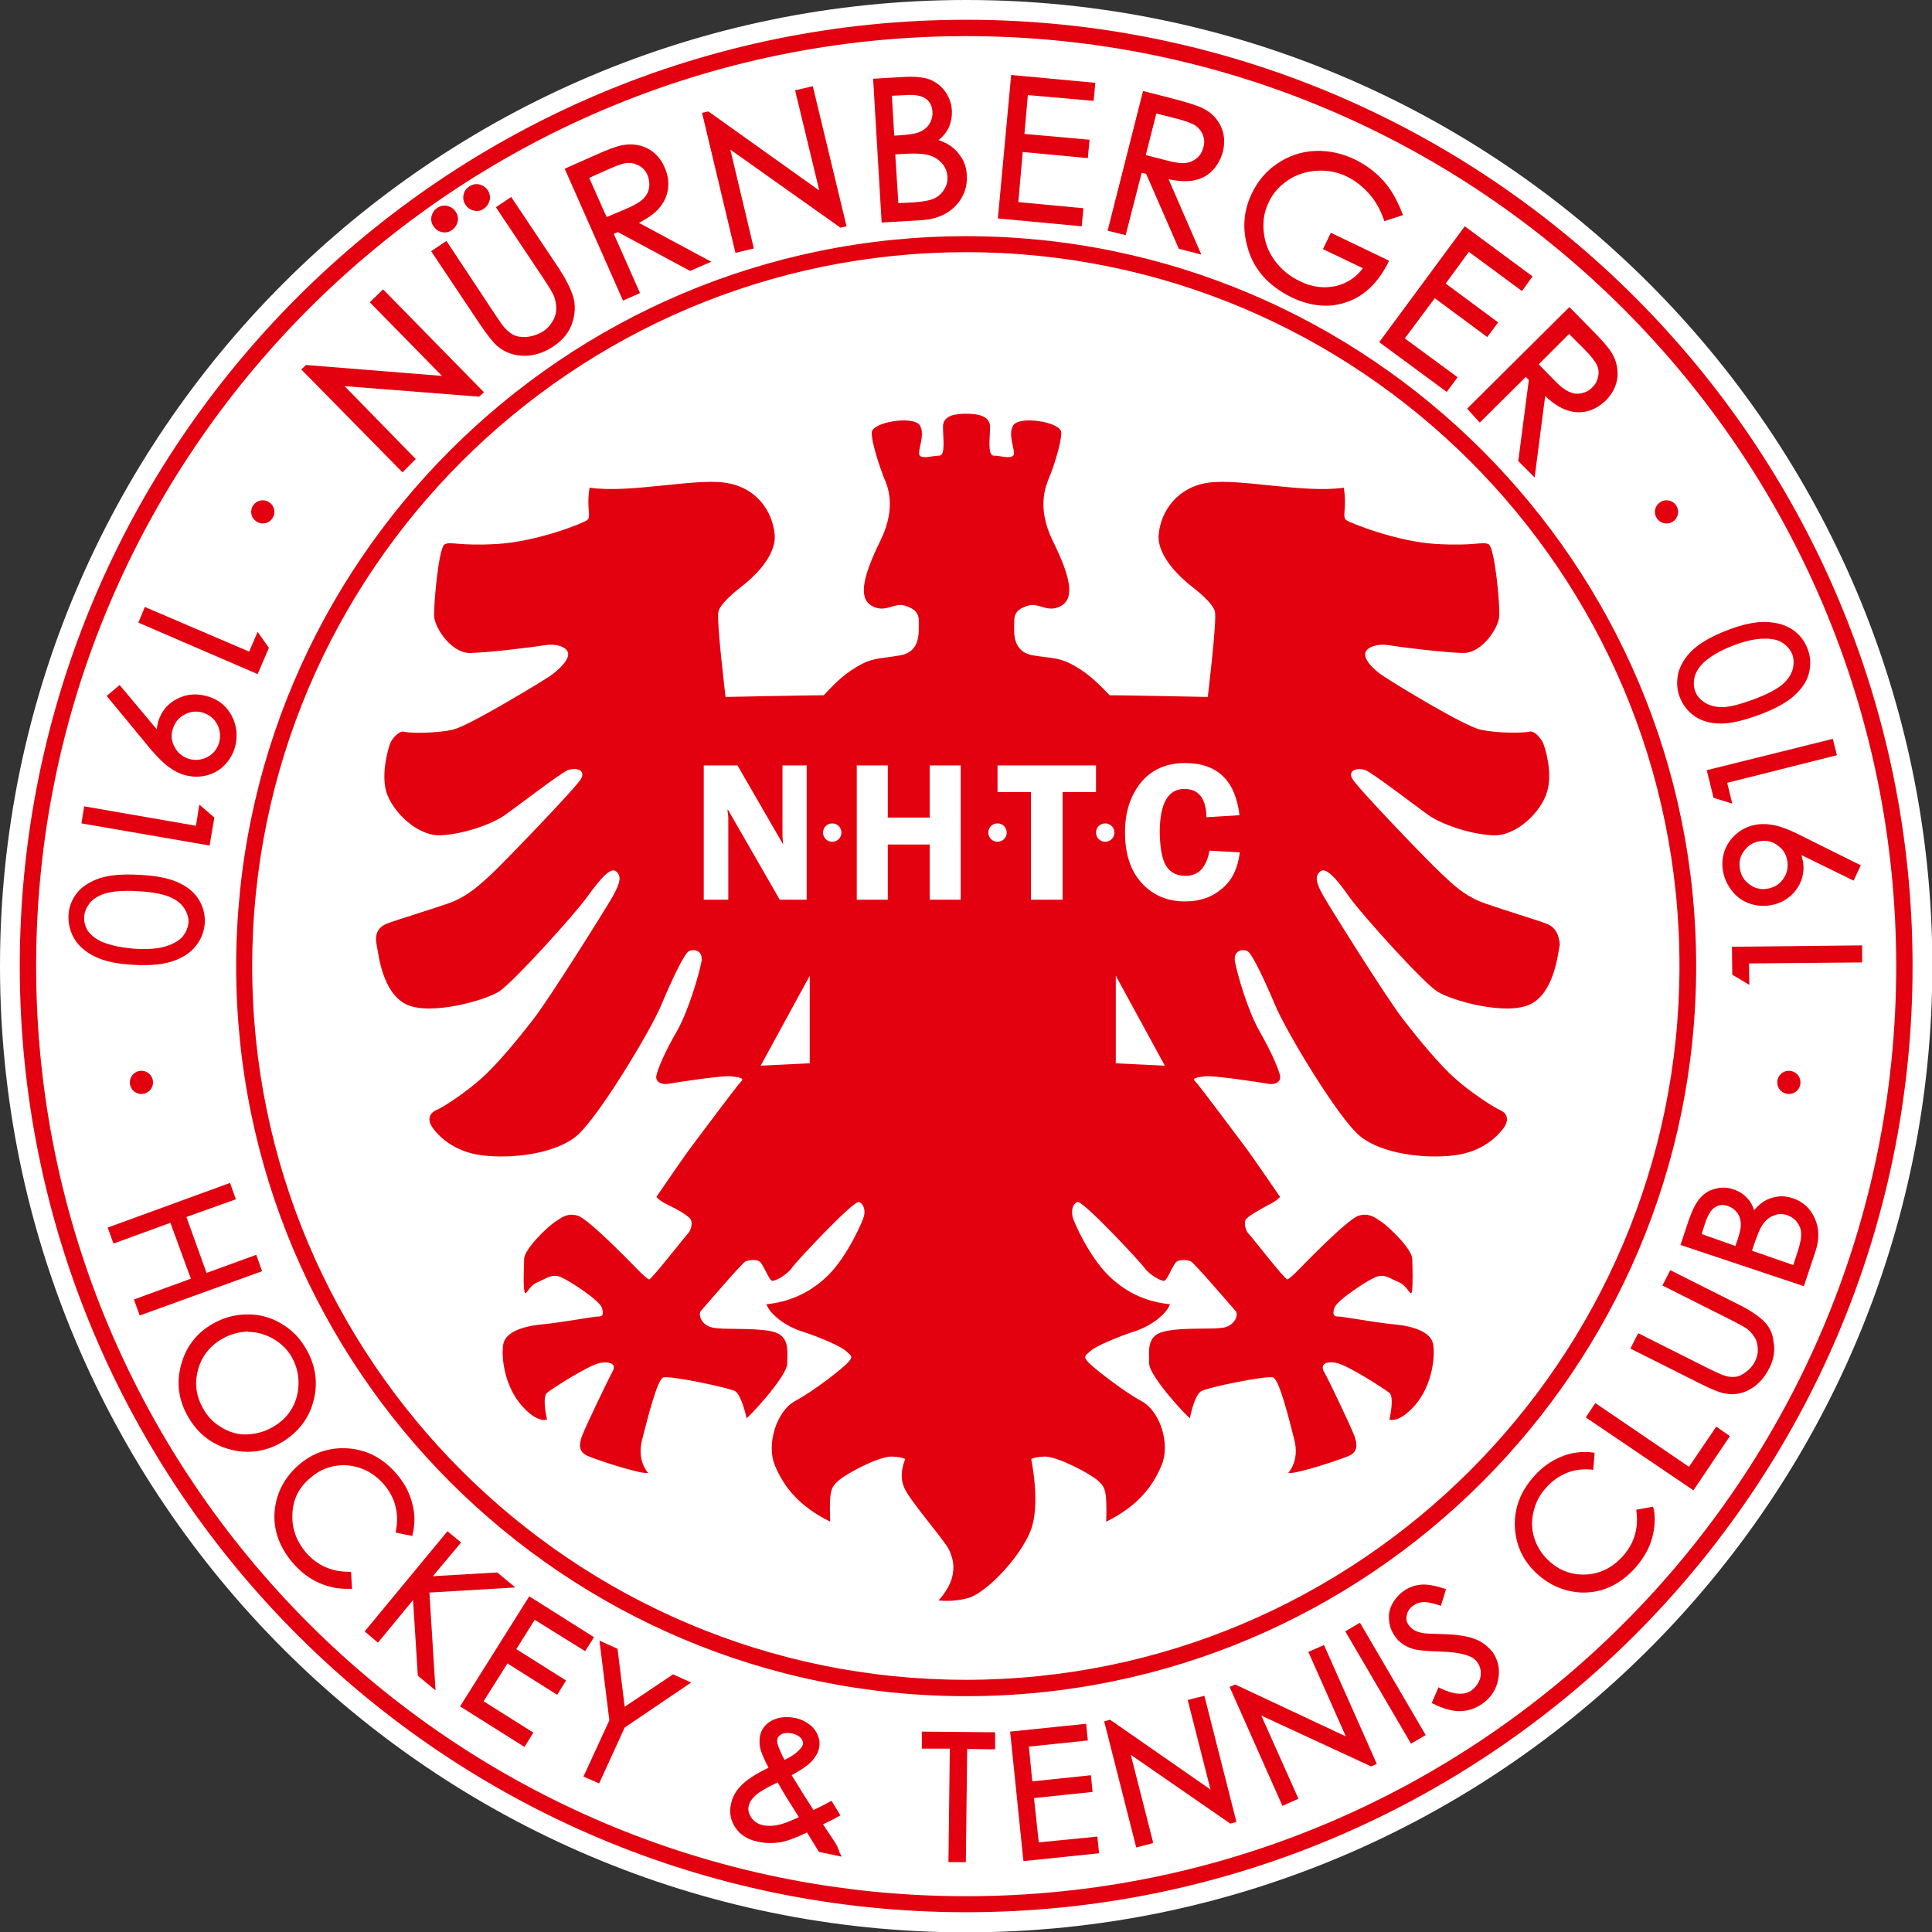 <?xml version="1.0" encoding="utf-8"?>
<!-- Generator: Adobe Illustrator 25.4.1, SVG Export Plug-In . SVG Version: 6.00 Build 0)  -->
<svg version="1.1" id="Ebene_1" xmlns="http://www.w3.org/2000/svg" xmlns:xlink="http://www.w3.org/1999/xlink" x="0px" y="0px"
	 viewBox="0 0 566.9 566.9" style="enable-background:new 0 0 566.9 566.9;" xml:space="preserve">
<rect x="0" y="0" width="566.9" height="566.9" fill="#333333" stroke="none"/>
<style type="text/css">
	.st0{fill:#FFFFFF;}
	.st1{fill:#E3000F;}
</style>
<path class="st0" d="M283.5,0C127.2,0,0,127.2,0,283.5s127.2,283.5,283.5,283.5s283.5-127.2,283.5-283.5S439.8,0,283.5,0"/>
<g>
	<path class="st1" d="M283.5,561.1C130.4,561.1,5.8,436.6,5.8,283.5S130.4,5.8,283.5,5.8s277.7,124.6,277.7,277.7
		S436.6,561.1,283.5,561.1 M283.5,10.6C133,10.6,10.6,133,10.6,283.5S133,556.4,283.5,556.4s272.9-122.4,272.9-272.9
		S433.9,10.6,283.5,10.6"/>
	<path class="st1" d="M283.5,497.7c-118.1,0-214.2-96.1-214.2-214.2c0-118.1,96.1-214.2,214.2-214.2s214.2,96.1,214.2,214.2
		C497.7,401.6,401.6,497.7,283.5,497.7 M283.5,74C168,74,74,168,74,283.5c0,115.5,94,209.4,209.4,209.4s209.4-94,209.4-209.4
		C492.9,168,399,74,283.5,74"/>
</g>
<polygon class="st1" points="122,134.7 101.1,113.3 140.6,116.4 142,115.1 112.4,84.9 108.5,88.7 129.7,110.3 89.8,107.1
	88.4,108.4 118.1,138.6 "/>
<path class="st1" d="M146.1,101.7c2.2,1.8,4.9,2.7,7.8,2.7c0,0,0,0,0,0c3,0,5.9-1,8.7-2.9c2.6-1.8,4.4-4,5.3-6.7
	c0.9-2.7,1-5.3,0.3-7.7c-0.7-2.3-2.1-5.1-4.1-8.2l-14.1-21.1l-4.5,3l14.1,21.1c1.7,2.6,2.8,4.4,3.1,5.4c0.4,1.3,0.6,2.6,0.5,3.8
	c-0.1,1.2-0.5,2.4-1.2,3.4c-0.7,1.1-1.5,2-2.6,2.7c-1.2,0.8-2.6,1.3-4.2,1.6c-1.6,0.2-2.9,0.1-4-0.3c-1.1-0.4-2.2-1.3-3.2-2.4
	c-0.5-0.5-1.5-2-3.1-4.4L131,70.7l-4.5,3l14.1,21.1C143,98.4,144.8,100.6,146.1,101.7z"/>
<path class="st1" d="M139.1,61.8c0.3,0.1,0.5,0.1,0.8,0.1c0.8,0,1.5-0.2,2.1-0.7c0.9-0.6,1.4-1.4,1.7-2.5c0.2-1.1,0-2-0.6-2.9
	c-0.6-0.9-1.4-1.4-2.5-1.7c-1-0.2-2,0-2.9,0.6c-0.9,0.6-1.5,1.4-1.7,2.5c-0.2,1.1,0,2,0.6,2.9C137.2,61,138.1,61.6,139.1,61.8z"/>
<path class="st1" d="M129.7,68.1c0.3,0.1,0.5,0.1,0.8,0.1c0.7,0,1.5-0.2,2.1-0.7c0.9-0.6,1.4-1.4,1.7-2.5c0.2-1.1,0-2-0.6-2.9
	c-0.6-0.9-1.4-1.4-2.5-1.7c-1-0.2-2,0-2.9,0.6l0,0c-0.9,0.6-1.4,1.4-1.7,2.5c-0.2,1.1,0,2,0.6,2.9C127.8,67.3,128.6,67.9,129.7,68.1
	z"/>
<path class="st1" d="M193.3,61.2c1.5-1.7,2.4-3.6,2.7-5.7c0.3-2.1,0-4.2-1-6.4c-1.1-2.6-2.9-4.5-5.1-5.6c-2.3-1.1-4.7-1.4-7.3-0.9
	c-1.7,0.3-4.6,1.4-8.8,3.3l-8.1,3.6l17.1,38.7l5-2.2l-7.7-17.4l1.2-0.5l21.2,11.4l6.2-2.7l-21.2-11.4C190.1,64,192,62.7,193.3,61.2z
	 M190.5,55c-0.2,1.2-0.7,2.2-1.6,3.2c-0.9,0.9-2.6,2-5,3l-5.9,2.5l-5.1-11.5l6-2.7c2.5-1.1,4.3-1.7,5.5-1.7c1.2,0,2.2,0.3,3.3,0.9
	c1,0.6,1.8,1.5,2.3,2.7C190.5,52.6,190.6,53.8,190.5,55z"/>
<polygon class="st1" points="233.3,26.5 240.4,55.9 208,32.8 207.8,32.7 206,33.1 215.8,74.2 221.2,72.9 214.3,43.9 246.6,66.8
	248.4,66.4 238.5,25.3 "/>
<path class="st1" d="M280.4,60.4c2.4-2.5,3.5-5.6,3.3-9c-0.1-1.7-0.5-3.3-1.3-4.7c-0.8-1.4-1.8-2.6-3.1-3.6c-1-0.8-2.3-1.4-3.9-2
	c1.2-0.9,2.1-2,2.8-3.3c0.8-1.6,1.2-3.5,1.1-5.4c-0.1-2.1-0.8-3.9-2-5.6c-1.2-1.6-2.7-2.8-4.6-3.5c-1.9-0.7-4.4-0.9-7.8-0.7
	l-8.7,0.5l2.5,42.2l11.9-0.7C274.7,64.3,278,62.9,280.4,60.4z M272.8,36.2c-0.6,1.1-1.6,1.9-2.7,2.4c-1.2,0.6-3.2,0.9-6,1.1
	l-1.7,0.1l-0.7-11.7l4.1-0.2c2.7-0.2,4.7,0.2,5.9,1.1c1.2,0.9,1.8,2.1,1.9,3.8C273.7,34,273.4,35.2,272.8,36.2z M263.6,59.6
	l-0.9-14.3l1.6-0.1c3.4-0.2,5.8-0.2,7.1,0.1c2,0.3,3.5,1.1,4.7,2.3c1.2,1.2,1.8,2.6,1.9,4.2c0.1,1.3-0.2,2.6-0.9,3.7
	c-0.7,1.2-1.7,2.1-2.9,2.7c-1.3,0.6-3.4,1-6.3,1.2L263.6,59.6z"/>
<polygon class="st1" points="317.9,61.1 298.8,59.3 300.1,44.6 319.2,46.4 319.7,41 300.6,39.3 301.6,27.9 320.9,29.6 321.4,24.3
	296.7,22 292.8,64.1 317.4,66.4 "/>
<path class="st1" d="M335,50.7l1.3,0.3l9.6,22l6.6,1.7l-9.6-22.1c2.8,0.6,5.2,0.7,7.1,0.4c2.2-0.4,4.1-1.3,5.6-2.8
	c1.5-1.5,2.6-3.4,3.2-5.6c0.7-2.7,0.5-5.3-0.6-7.6c-1.1-2.3-2.8-4-5.2-5.2c-1.5-0.8-4.5-1.7-9-2.9l-8.6-2.2l-10.4,41l5.3,1.3
	L335,50.7z M342.4,47.1l-6.2-1.6l3.1-12.2l6.3,1.6c2.6,0.7,4.5,1.4,5.4,2.1c0.9,0.7,1.6,1.6,2,2.7c0.4,1.2,0.5,2.3,0.1,3.5
	c-0.3,1.3-0.9,2.3-1.8,3.1c-0.9,0.8-1.9,1.3-3.2,1.5C346.9,48,345,47.8,342.4,47.1z"/>
<path class="st1" d="M378.9,87.2c3.5,1.7,6.9,2.5,10.2,2.5c2.1,0,4.2-0.4,6.2-1.1c5.1-1.8,9.1-5.7,12-11.5l0.3-0.6l-17.1-8.2
	l-2.3,4.8l11.7,5.6c-2,2.7-4.6,4.4-7.8,5.2c-3.5,0.8-7.1,0.4-10.7-1.4c-3-1.4-5.5-3.5-7.4-6.1c-1.9-2.6-2.9-5.4-3.2-8.5
	c-0.3-3.1,0.2-6,1.5-8.6c1.2-2.6,3.1-4.7,5.6-6.4c2.5-1.7,5.4-2.6,8.5-2.8c3.2-0.2,6.2,0.4,9,1.8c2.2,1.1,4.3,2.7,6.2,4.8
	c1.9,2.1,3.4,4.7,4.4,7.6l0.2,0.6l5.5-1.8l-0.3-0.7c-1.5-3.8-3.3-7-5.6-9.5c-2.3-2.5-5-4.5-8.2-6.1c-4-1.9-8-2.7-11.9-2.5
	c-4,0.2-7.7,1.5-10.9,3.7c-3.3,2.2-5.8,5.2-7.5,8.8c-2.3,4.8-2.8,9.9-1.4,15.1C367.5,78.7,372,83.8,378.9,87.2z"/>
<polygon class="st1" points="424.5,115 427.7,110.7 412.2,99.3 421,87.5 436.4,98.9 439.6,94.6 424.2,83.2 431,73.9 446.6,85.4
	449.7,81.1 429.8,66.4 404.7,100.4 "/>
<path class="st1" d="M434.2,124l13.5-13.4l0.9,0.9l-3.1,23.8l4.8,4.8l3.1-23.9c2.1,2,4.1,3.3,5.9,4c2.1,0.8,4.2,1,6.3,0.5
	c2.1-0.5,3.9-1.6,5.6-3.2c2-2,3.1-4.3,3.4-6.8c0.2-2.5-0.3-4.9-1.7-7.2c-0.9-1.5-2.9-3.8-6.2-7.1l-6.2-6.3l-30,29.8L434.2,124z
	 M451.5,106.9l8.9-8.9l4.6,4.6c1.9,1.9,3.1,3.5,3.6,4.6c0.5,1.1,0.6,2.2,0.3,3.4c-0.2,1.2-0.8,2.2-1.7,3.1c-0.9,0.9-2,1.5-3.2,1.7
	c-1.2,0.3-2.4,0.1-3.5-0.4c-1.2-0.5-2.8-1.7-4.6-3.6L451.5,106.9z"/>
<path class="st1" d="M526.1,351.6c-1.5-0.5-2.9-0.7-4.4-0.5c-1.5,0.2-2.8,0.6-4.1,1.4c-0.9,0.6-1.9,1.4-2.9,2.6
	c-0.4-1.3-1-2.4-1.8-3.3c-1.1-1.3-2.5-2.2-4.2-2.8c-1.8-0.6-3.6-0.7-5.3-0.2c-1.8,0.4-3.3,1.3-4.5,2.7c-1.2,1.3-2.3,3.5-3.3,6.3
	l-2.5,7.5l36.2,12.1l3.4-10.2c1.2-3.6,1.1-6.9-0.2-9.7C531.2,354.5,529,352.6,526.1,351.6z M499.3,362.1l1.1-3.4
	c0.8-2.3,1.7-3.8,2.9-4.5c1.1-0.7,2.3-0.8,3.8-0.3c1.1,0.4,1.9,1,2.6,1.9c0.7,0.9,1,1.9,1.1,3.1c0.1,1.2-0.3,3-1.1,5.3l-0.5,1.4
	L499.3,362.1z M514.1,367l0.4-1.3c1-2.9,1.8-4.9,2.4-5.9c0.9-1.5,2.1-2.6,3.5-3.1c1.4-0.6,2.7-0.6,4.1-0.1c1.1,0.4,2,1,2.8,2
	c0.7,1,1.2,2.1,1.2,3.3c0.1,1.3-0.3,3.2-1.1,5.6l-1.2,3.7L514.1,367z"/>
<path class="st1" d="M517.5,387.6c-1.6-1.5-3.9-3.1-6.9-4.6l-20.5-10.3l-2.3,4.5l20.5,10.3c2.5,1.3,4.2,2.2,4.8,2.8
	c0.9,0.8,1.6,1.8,2.1,2.7c0.4,1,0.6,2,0.6,3.2c0,1.1-0.3,2.2-0.8,3.2c-0.6,1.2-1.4,2.2-2.6,3.1c-1.1,0.9-2.2,1.4-3.3,1.5
	c-1.1,0.1-2.2,0-3.5-0.5c-0.6-0.2-2.1-0.9-4.4-2l-20.5-10.3l-2.3,4.5l20.5,10.3c3.4,1.7,5.9,2.7,7.4,2.9c0.6,0.1,1.2,0.2,1.8,0.2
	c1.9,0,3.8-0.5,5.5-1.5c2.3-1.3,4.2-3.4,5.6-6.2c1.3-2.6,1.7-5.2,1.2-7.7C520.2,391.2,519.1,389.2,517.5,387.6z"/>
<polygon class="st1" points="495.6,430.4 468.1,411.7 465.3,415.9 496.9,437.3 507.6,421.4 503.6,418.6 "/>
<path class="st1" d="M485,442.1l-4.9,0.9l0.1,0.6c0.6,5.1-0.8,9.5-4.1,13.1c-3,3.3-6.6,5.1-10.7,5.3c-4.1,0.2-7.8-1.1-10.9-4
	c-2.1-1.9-3.5-4.2-4.3-6.7c-0.8-2.5-0.9-5.1-0.2-7.8c0.6-2.7,1.9-5.1,3.8-7.1c1.7-1.9,3.7-3.3,5.9-4.2c2.2-0.9,4.6-1.2,7.1-1
	l0.7,0.1l0.4-5l-0.6-0.1c-3.1-0.4-6.2,0-9.1,1.2c-3,1.2-5.7,3.1-8,5.7c-3.9,4.3-5.9,9.3-5.7,14.7c0.2,5.4,2.3,10.1,6.4,13.9
	c3.9,3.6,8.4,5.4,13.3,5.6c0.2,0,0.4,0,0.5,0c5.6,0,10.7-2.4,15-7.1c2.3-2.6,4-5.4,4.9-8.3c0.9-3,1.2-6,0.7-9L485,442.1z"/>
<path class="st1" d="M432.7,480.9c-2.1-0.8-5.2-1.3-9.2-1.4c-4.1-0.1-5.5-0.2-5.9-0.3c-1.1-0.2-2-0.5-2.7-0.9
	c-0.6-0.4-1.1-0.9-1.5-1.4c-0.7-0.9-0.9-1.9-0.6-3c0.2-1.1,0.8-2,1.9-2.8c0.9-0.6,1.8-0.9,2.8-1c1-0.1,2.6,0.2,4.7,0.9l0.6,0.2
	l1.5-4.9l-0.6-0.2c-2.8-0.9-5.1-1.3-6.9-1.1c-1.8,0.2-3.5,0.8-5,1.9c-1.4,1-2.5,2.3-3.3,3.8c-0.8,1.5-1.1,3.1-0.9,4.8
	c0.1,1.6,0.7,3.2,1.7,4.6c1.2,1.8,3,3,5.2,3.7c1.3,0.4,3.8,0.7,7.8,0.8c3.7,0.1,6.5,0.5,8.4,1.2c1.2,0.4,2.2,1.1,2.8,2
	c0.6,0.8,0.9,1.7,1,2.7c0.1,1-0.1,2-0.6,3c-0.5,1-1.2,1.8-2.1,2.5c-2.1,1.5-5.2,1.3-9.1-0.6l-0.6-0.3l-2,4.6l0.6,0.3
	c2.8,1.4,5.4,2.1,7.6,2.1c0.1,0,0.2,0,0.3,0c2.3-0.1,4.4-0.8,6.4-2.2c2.5-1.8,4.1-4.2,4.6-7.1c0.6-3,0-5.6-1.6-8
	C436.5,483,434.9,481.7,432.7,480.9z"/>
<rect x="404.1" y="474.8" transform="matrix(0.863 -0.505 0.505 0.863 -193.779 272.991)" class="st1" width="5" height="38.2"/>
<polygon class="st1" points="383.9,484.7 394.9,509.5 362.7,494.4 362.4,494.3 360.8,495 376.3,529.9 381,527.8 370.1,503.4
	402.3,518.3 404,517.6 388.5,482.7 "/>
<polygon class="st1" points="348.5,498.8 355.2,525.1 325.7,504.6 324,505.1 333.4,542.1 338.4,540.8 331.8,514.9 361,535.1
	362.8,534.6 353.4,497.6 "/>
<polygon class="st1" points="304.8,540.6 303.4,527.6 320.6,525.8 320.1,520.9 302.9,522.7 301.9,512.5 319.2,510.7 318.7,505.8
	296.4,508.1 300.3,546.1 322.5,543.8 322,538.9 "/>
<polygon class="st1" points="270.5,513.1 278.7,513.1 278.3,546.4 283.4,546.4 283.8,513.2 292,513.3 292,508.3 270.5,508.1 "/>
<path class="st1" d="M244.1,539.2c-1-1.5-1.9-2.8-2.6-3.9c1.4-0.7,3-1.4,4.5-2.3l0.6-0.3l-2.6-4.3l-0.6,0.3
	c-1.2,0.7-2.8,1.5-4.7,2.4l-2.5-3.9l-3.9-6.3c2.7-1.5,4.6-2.8,5.7-3.9c1.2-1.3,2-2.6,2.3-3.9c0.3-1.3,0.2-2.6-0.3-3.8
	c-0.5-1.3-1.3-2.4-2.5-3.3c-1.2-0.9-2.6-1.6-4.2-1.9c-2.5-0.5-4.8-0.3-6.9,0.8c-1.8,1-3,2.5-3.4,4.5c-0.2,1.1-0.2,2.4,0.1,3.7
	c0.3,1.2,1.1,3.1,2.4,5.6c-3.9,1.9-6.5,3.6-8,5.2c-1.6,1.6-2.6,3.4-3,5.4c-0.6,2.6-0.1,4.9,1.3,7c1.4,2.1,3.6,3.5,6.6,4.1
	c2.2,0.5,4.3,0.5,6.4,0.2c2-0.3,4.7-1.3,8-2.9l3.5,5.7l6.7,1.4l-0.7-1.3C246,542.1,245.1,540.7,244.1,539.2z M228.2,523
	c0.8,1.4,1.5,2.7,2.2,3.8l4,6.4c-2.6,1.2-4.8,2.1-6.7,2.4c-1.2,0.2-2.5,0.2-3.7,0c-1.5-0.3-2.7-1.1-3.5-2.2
	c-0.8-1.2-1.1-2.3-0.8-3.5c0.2-1,0.9-2.1,2-3.1C222.8,525.8,225,524.5,228.2,523z M228.1,510.3c0.1-0.6,0.6-1.1,1.3-1.5
	c0.5-0.2,1-0.3,1.7-0.3c0.4,0,0.8,0,1.2,0.1c1.2,0.3,2.1,0.7,2.7,1.4c0.5,0.6,0.7,1.2,0.6,1.8c-0.1,0.6-0.6,1.2-1.3,1.9
	c-1,1-2.4,1.9-4.1,2.7c-0.9-1.7-1.6-3.2-2-4.6C228,511.4,228,510.9,228.1,510.3z"/>
<polygon class="st1" points="183.3,500.8 181.2,483.8 175.9,481.4 178.8,504.8 171.2,521.3 175.8,523.3 183.3,506.9 202.8,493.7
	197.5,491.3 "/>
<polygon class="st1" points="156.9,475.3 171.7,484.5 174.3,480.4 155.3,468.4 135,500.7 153.9,512.6 156.5,508.4 141.9,499.2
	148.9,488.1 163.5,497.3 166.1,493.1 151.5,483.9 "/>
<polygon class="st1" points="151.2,465.8 145.9,461.4 127,462.5 135.3,452.6 131.3,449.3 107,478.7 110.9,482 121.2,469.5
	122.6,491.7 127.8,496 126,467.3 "/>
<path class="st1" d="M90.9,433.8c2.1-1.9,4.5-3.1,7.1-3.6c2.6-0.5,5.2-0.3,7.8,0.6c2.6,0.9,4.8,2.5,6.7,4.6c1.7,1.9,2.9,4.1,3.5,6.4
	c0.6,2.3,0.7,4.7,0.2,7.2l-0.1,0.7l4.9,1l0.1-0.6c0.7-3,0.7-6.1-0.2-9.2c-0.8-3.1-2.4-6-4.7-8.6c-3.8-4.4-8.5-6.9-14-7.3
	c-5.4-0.4-10.3,1.2-14.5,4.8c-4,3.5-6.3,7.7-7,12.6c-0.8,5.8,1,11.3,5.3,16.3c2.3,2.6,4.9,4.6,7.7,5.8c2.5,1.1,5.2,1.7,7.9,1.7
	c0.3,0,0.7,0,1,0l0.7,0l-0.3-5l-0.6,0c-0.1,0-0.1,0-0.1,0c-5,0-9.2-1.9-12.4-5.5c-2.9-3.4-4.3-7.2-4.1-11.3
	C85.9,440.1,87.6,436.6,90.9,433.8z"/>
<path class="st1" d="M92,411c1.4-5.3,0.6-10.5-2.3-15.4v0c-1.8-3.1-4.2-5.5-7.3-7.3c-3.1-1.8-6.4-2.7-10-2.6c-3.6,0-7,1-10.1,2.8
	c-4.7,2.7-7.8,6.8-9.2,12.1c-1.4,5.3-0.7,10.4,2.2,15.3c2.8,4.8,6.9,8,12.2,9.4c1.8,0.5,3.5,0.7,5.2,0.7c3.4,0,6.8-0.9,10-2.8
	C87.5,420.3,90.7,416.2,92,411z M72.7,390.8c2.6,0,5.1,0.7,7.4,2c2.3,1.3,4.2,3.1,5.5,5.4c1.3,2.3,2,4.8,2,7.5
	c0,2.7-0.6,5.2-1.9,7.5c-1.3,2.3-3.2,4.1-5.6,5.5c-2.4,1.4-5,2.1-7.6,2.2c-2.6,0.1-5.1-0.6-7.4-2c-2.3-1.3-4.2-3.2-5.5-5.6
	c-2-3.5-2.6-7.3-1.5-11.3c1-3.9,3.4-7,7-9.1c2.4-1.4,5-2.1,7.7-2.2C72.6,390.8,72.7,390.8,72.7,390.8z"/>
<polygon class="st1" points="75.2,368.2 60.6,373.5 54.7,357.1 69.2,351.9 67.5,347.1 31.6,360.2 33.3,364.9 50,358.8 56,375.2
	39.3,381.3 41,386 76.9,373 "/>
<path class="st1" d="M492.9,204.6c0.9,2.3,2.4,4.2,4.4,5.6c2.1,1.4,4.6,2.1,7.6,2.1c0.1,0,0.1,0,0.2,0c2.9,0,6.6-0.9,11.2-2.6
	c4.6-1.7,8-3.6,10.2-5.6c2.2-2,3.7-4.2,4.3-6.6c0.6-2.4,0.5-4.8-0.4-7.1c-0.9-2.4-2.4-4.3-4.5-5.7c-2.1-1.4-4.7-2.1-7.8-2.2
	c-3-0.1-6.8,0.7-11.2,2.4c-4.4,1.7-7.8,3.6-10,5.6c-2.3,2.1-3.7,4.4-4.4,6.8C491.9,199.9,492,202.3,492.9,204.6z M514.6,205.2
	c-3.8,1.4-6.8,2.2-9,2.3c-2.1,0-3.9-0.4-5.3-1.3c-1.4-0.9-2.4-2-2.9-3.4c-0.5-1.4-0.5-2.8-0.1-4.4c0.5-1.6,1.6-3.2,3.4-4.7
	c1.9-1.5,4.5-3,7.9-4.3c3.4-1.3,6.4-2,9.1-2c0.2,0,0.3,0,0.5,0c1.9,0,3.6,0.4,4.8,1.2c1.4,0.9,2.3,2,2.9,3.4
	c0.5,1.4,0.5,2.9,0.1,4.5c-0.5,1.6-1.5,3.1-3.2,4.5C521.2,202.3,518.4,203.8,514.6,205.2L514.6,205.2z"/>
<polygon class="st1" points="502.8,234.1 508.3,235.8 506.8,229.7 539,221.6 537.8,216.8 500.8,226 "/>
<path class="st1" d="M520.9,242.2c-1.8-0.4-3.5-0.5-5.1-0.3c-2.1,0.3-4,1-5.7,2.3c-1.7,1.3-3,2.9-3.8,4.8c-0.8,1.9-1.1,4-0.8,6.1
	c0.3,2.2,1.1,4.1,2.4,5.9c1.3,1.8,2.9,3.1,4.9,3.9c1.4,0.6,2.9,0.9,4.5,0.9c0.6,0,1.1,0,1.7-0.1c3.2-0.4,5.9-1.9,7.8-4.3
	c1.9-2.4,2.7-5.2,2.3-8.3c-0.1-0.7-0.3-1.4-0.5-2.2l15.3,7.5l2.1-4.5l-18.5-9.2C524.9,243.4,522.7,242.6,520.9,242.2z M523.1,258.1
	c-1.2,1.6-2.7,2.4-4.7,2.7c-1.9,0.3-3.7-0.2-5.2-1.4c-1.6-1.2-2.4-2.7-2.7-4.7c-0.3-2,0.2-3.7,1.4-5.2c1.2-1.6,2.7-2.4,4.7-2.7
	c0.3,0,0.7-0.1,1-0.1c1.5,0,2.9,0.5,4.2,1.5c1.6,1.2,2.4,2.7,2.7,4.7C524.7,254.8,524.3,256.5,523.1,258.1z"/>
<polygon class="st1" points="508.3,286 513.3,289 513.2,282.7 546.4,282.4 546.4,277.4 508.2,277.8 "/>
<path class="st1" d="M42.1,283.2c3.5,0,6.4-0.4,8.7-1.2c2.9-1,5.2-2.5,6.7-4.5c1.6-2,2.4-4.2,2.6-6.7c0.1-2.5-0.5-4.8-1.8-6.9
	c-1.3-2.1-3.4-3.8-6.1-5c-2.7-1.2-6.5-2-11.4-2.2c-4.9-0.3-8.8,0.1-11.6,1c-2.8,1-5.1,2.4-6.6,4.3c-1.5,1.9-2.4,4.1-2.5,6.6
	c-0.1,2.5,0.5,4.9,1.8,7c1.3,2.1,3.4,3.9,6.2,5.2c2.7,1.3,6.5,2.1,11.2,2.3C40.2,283.2,41.2,283.2,42.1,283.2z M30.3,276.5
	c-2-0.8-3.4-1.9-4.4-3.2c-0.9-1.3-1.3-2.8-1.2-4.3c0.1-1.5,0.7-2.8,1.7-4.1c1.1-1.3,2.7-2.2,4.7-2.8c1.5-0.4,3.6-0.7,6.2-0.7
	c1,0,2,0,3.1,0.1c4.1,0.2,7.2,0.8,9.2,1.6c2,0.8,3.4,1.9,4.4,3.3c0.9,1.4,1.4,2.8,1.3,4.3c-0.1,1.4-0.7,2.8-1.7,4.1
	c-1.1,1.3-2.8,2.2-5,2.9c-2.3,0.7-5.3,0.9-8.9,0.7C35.9,278.1,32.8,277.5,30.3,276.5z"/>
<polygon class="st1" points="62.9,239.9 58.5,236.1 57.5,242.3 24.7,236.6 23.9,241.6 61.5,248.1 "/>
<path class="st1" d="M49.6,225.1c1.5,1.1,3,1.9,4.5,2.3c1.1,0.3,2.3,0.5,3.5,0.5c0.9,0,1.8-0.1,2.7-0.3c2.1-0.5,3.9-1.4,5.4-2.9
	c1.5-1.5,2.6-3.2,3.2-5.3c0.6-2.1,0.7-4.2,0.2-6.4c-0.5-2.1-1.5-4-2.9-5.5c-1.4-1.5-3.2-2.6-5.4-3.2c-3.1-0.9-6.1-0.7-8.9,0.8
	c-2.8,1.4-4.6,3.7-5.5,6.7c-0.2,0.7-0.3,1.4-0.4,2.2l-10.9-13l-3.8,3.2l13.2,16C46.5,222.4,48.1,224.1,49.6,225.1z M50.7,213.9
	c0.6-1.9,1.7-3.3,3.4-4.2c1.1-0.6,2.2-0.9,3.3-0.9c0.7,0,1.4,0.1,2.1,0.3c1.9,0.6,3.3,1.7,4.2,3.4c0.9,1.7,1.1,3.5,0.6,5.4
	c-0.6,1.9-1.7,3.3-3.4,4.2c-1.7,0.9-3.5,1.1-5.4,0.6c-1.9-0.6-3.3-1.7-4.2-3.4C50.3,217.6,50.1,215.8,50.7,213.9z"/>
<polygon class="st1" points="78.9,190.1 75.6,185.4 73.1,191.2 42.5,178.1 40.6,182.7 75.6,197.8 "/>
<path class="st1" d="M77.1,153.6c1.9,0,3.4-1.5,3.4-3.4s-1.5-3.4-3.4-3.4s-3.4,1.5-3.4,3.4S75.3,153.6,77.1,153.6z"/>
<path class="st1" d="M38.1,317.6c0,1.9,1.5,3.4,3.4,3.4s3.4-1.5,3.4-3.4s-1.5-3.4-3.4-3.4S38.1,315.7,38.1,317.6z"/>
<path class="st1" d="M489,153.6c1.9,0,3.4-1.5,3.4-3.4s-1.5-3.4-3.4-3.4c-1.9,0-3.4,1.5-3.4,3.4S487.1,153.6,489,153.6z"/>
<path class="st1" d="M521.5,317.6c0,1.9,1.5,3.4,3.4,3.4s3.4-1.5,3.4-3.4s-1.5-3.4-3.4-3.4S521.5,315.7,521.5,317.6z"/>
<path class="st1" d="M453.7,271c-2.6-1-11.9-3.8-17.9-5.9c-6.1-2.1-9.8-5.9-12.9-8.8c-3.2-2.9-24.6-25.1-26.1-27.8
	c-1.5-2.7,1.8-3.3,3.9-2.5c2.1,0.8,14.8,10.6,18.5,13.2c3.7,2.6,12,5.6,18.9,5.9c6.9,0.3,14.1-6.9,15.8-12.6
	c1.8-5.6-0.5-13.1-1.1-14.4c-0.5-1.3-2.6-3.9-4.1-3.4c-1.5,0.4-9.4,0.5-14.3-0.6c-4.9-1.1-25.2-13.5-28.3-15.6
	c-3.1-2-5.8-4.8-5.5-6.8c0.3-1.9,3.8-2.9,6.7-2.4c2.9,0.5,16.5,2.2,22,2.3c5.5,0.1,10.3-7.2,10.6-10.6c0.3-3.4-1.3-20.4-3.1-21.3
	c-1.8-0.9-4.1,0.6-15.6-0.1c-11.4-0.7-24.9-6.1-26.2-7c-1.3-1,0.3-3.4-0.7-9.5c-11.6,1.7-30.3-2.7-39.5-1.5
	c-9.2,1.2-14.1,8.2-14.8,15.1c-0.7,6.9,7.5,13.6,9.2,15c1.8,1.4,6.7,5.2,7.3,7.8c0.6,2.6-2.1,25-2.1,25s-25.2-0.5-28.8-0.5
	c-2.6-2.6-5.3-5.7-9.9-8.4c-4.6-2.7-6.2-2.3-12.6-3.3c-6.3-1.1-5.5-7.1-5.5-9.7c-0.1-2.6,1-4,4.1-4.9c3.2-1,5.7,2.4,9.8,0
	c4-2.4,2.4-8.9-2.6-19c-4.9-10.1-1.9-16.4-1-18.7c1-2.3,3.6-10,3.5-13.1c-0.1-3.1-12.2-5-14.1-2.1c-1.8,2.9,1,7.9,0,8.9
	c-1,1-3.8,0-5.7,0c-1.9,0-1.1-5.2-1.1-8.5c0-3.3-3.9-3.8-6.9-3.8c-3.1,0-6.9,0.4-6.9,3.8c0,3.3,0.8,8.5-1.1,8.5c-1.9,0-4.7,1-5.7,0
	c-1-1,1.8-6,0-8.9c-1.8-2.9-14-1-14.1,2.1c-0.1,3.1,2.6,10.8,3.5,13.1c1,2.3,4,8.6-1,18.7c-4.9,10.1-6.6,16.6-2.6,19
	c4,2.4,6.6-1,9.8,0c3.2,1,4.2,2.4,4.1,4.9c-0.1,2.6,0.8,8.6-5.5,9.7c-6.3,1.1-8,0.6-12.6,3.3c-4.6,2.7-7.3,5.8-9.8,8.4
	c-3.7,0-28.8,0.5-28.8,0.5s-2.7-22.3-2.1-25c0.6-2.6,5.5-6.4,7.3-7.8c1.8-1.4,9.9-8.1,9.2-15c-0.7-6.9-5.5-13.9-14.8-15.1
	c-9.2-1.2-27.9,3.2-39.5,1.5c-1,6.1,0.6,8.5-0.7,9.5c-1.3,1-14.8,6.3-26.2,7c-11.4,0.7-13.8-0.8-15.6,0.1
	c-1.8,0.9-3.3,17.9-3.1,21.3c0.3,3.4,5.1,10.7,10.6,10.6c5.5-0.1,19.1-1.8,22-2.3c2.9-0.5,6.4,0.4,6.7,2.4c0.3,1.9-2.5,4.7-5.5,6.8
	c-3.1,2-23.4,14.4-28.3,15.6c-4.9,1.1-12.8,1.1-14.3,0.6c-1.5-0.4-3.6,2.1-4.1,3.4c-0.5,1.3-2.8,8.8-1.1,14.4
	c1.8,5.6,8.9,12.8,15.8,12.6c6.9-0.3,15.2-3.3,18.9-5.9c3.7-2.6,16.4-12.4,18.5-13.2c2.1-0.8,5.4-0.3,3.9,2.5
	c-1.5,2.7-23,24.9-26.1,27.8c-3.2,2.9-6.9,6.7-12.9,8.8c-6.1,2.1-15.4,4.9-17.9,5.9c-2.6,1-3.7,3-3.1,6.1c0.6,3.1,1.7,14.2,8.7,17.6
	c7,3.4,23.1-1.1,27.3-3.8c4.1-2.7,21.7-22.1,25.7-27.6c4-5.5,7-9,8.6-7.6c1.6,1.4,1.3,3.2-1.1,7.5c-2.5,4.3-18.3,29.5-23,35.6
	c-4.7,6.1-10.8,13.5-15.4,17.6c-4.6,4.1-11,8.4-13.4,9.4c-2.4,1.1-2.3,3.3-0.9,5.2c1.4,1.9,5.7,6.9,14.4,8
	c8.7,1.1,21.5-0.4,27.8-5.7c6.3-5.3,21.6-30.7,24.8-38.3c3.2-7.7,6.7-14.9,8-15.8c1.3-0.9,4.5-0.5,3.8,3.1
	c-0.7,3.6-3.7,14.2-7.3,20.5c-3.6,6.2-5.5,10.9-5.9,12.8c-0.4,1.8,1.5,2.8,3.6,2.4c2.1-0.4,16.1-2.5,18.3-2.2c2.2,0.3,4.1,0.5,3,1.5
	c-1.1,1-12.5,16.4-14.5,19c-2,2.6-10.4,14.9-10.4,14.9s0.8,1.1,3.3,2.3c2.5,1.2,6.6,3.4,6.9,4.6c0.4,1.1-0.1,3-0.9,3.8
	c-0.8,0.8-10.7,13.5-11.4,13.5c-0.7,0-4.2-3.7-4.2-3.7s-13.6-14.1-16.8-15c-3.2-0.9-4.9,0.7-6.9,2c-1.9,1.3-8.7,7.7-8.8,10.7
	c-0.1,3-0.3,7.9,0.1,9.6c0.4,1.7,1.1-1.7,3.9-2.8c2.7-1.1,4.1-2.6,6.9-1.4c2.8,1.2,11.3,6.9,11.9,8.9c0.6,2,0.3,2.6-1.1,2.6
	c-1.4,0-10.9,1.8-16.4,2.3c-5.5,0.5-10.7,2.2-11.4,5.7c-0.7,3.5,0.2,12,5.1,17.8c4.9,5.8,7.7,4.4,7.7,4.4c-0.4-1.7-1.3-6.7,0-7.8
	c1.3-1.1,12.4-8.3,15.7-8.8c3.3-0.5,4.7,0.6,3.5,2.6c-1.1,2-7.9,16.1-8.9,18.8s-0.9,4.7,1.4,5.8c2.3,1.1,16,5.6,18,5.1
	c0,0-3.4-3.4-1.8-9.7c1.6-6.2,4.4-17.6,6.2-18.3c1.8-0.7,19.3,3,21.1,4c1.8,1.1,3.3,7.3,3.3,7.9c0,0.6,12-12.2,12-16
	c0-3.8,0.9-8.4-4.8-9.5c-5.7-1.1-14.3-0.3-17.3-1.1c-3-0.7-4.2-3.7-3.2-4.9c1.1-1.2,12.1-14.1,13.1-14.5c1-0.4,3-0.6,4,0
	c1.1,0.6,2.8,5.5,3.7,5.7c0.9,0.3,4.6-1.9,5.8-3.7c1.2-1.8,18.3-20.1,19.8-19.4c1.5,0.7,1.8,2.6,1.4,4.2c-0.4,1.6-5,12-10.7,17.5
	c-5.7,5.5-12,7.7-17.9,8.3c1.1,3.1,5.7,6.5,10.5,8c4.7,1.5,11.3,4.3,12.8,5.7c1.5,1.4,2.3,1.6,0.7,3.3c-1.6,1.8-10,8.4-15.6,11.4
	c-5.5,3-8.4,12.7-6,18.7c2.5,6.1,6.8,12,16.3,16.7c-0.3-8.9,0.1-10,2.5-12.1c2.4-2.1,12-7.2,15.7-7c3.6,0.2,3.8,0.8,3.8,0.8
	s-2.1,4.4-0.2,8.5c1.9,4.1,11.9,15.4,13.1,18.1c1.2,2.7,1.7,5,0.8,8.3c-1,3.5-3.9,6.5-3.9,6.5s4.1,0.6,8.7-0.7
	c5.7-1.6,16.6-13.4,18.8-21.2c2.2-7.8-0.3-19.5-0.3-19.5s0.2-0.6,3.8-0.8c3.6-0.2,13.3,4.9,15.7,7c2.4,2.1,2.7,3.3,2.5,12.1
	c9.5-4.7,13.8-10.6,16.3-16.7c2.5-6.1-0.4-15.7-6-18.7c-5.5-3-14-9.7-15.6-11.4c-1.6-1.8-0.8-1.9,0.7-3.3c1.5-1.4,8.1-4.2,12.8-5.7
	c4.7-1.5,9.4-4.9,10.5-8c-5.9-0.6-12.1-2.7-17.9-8.3c-5.7-5.5-10.4-15.9-10.7-17.5c-0.3-1.6-0.1-3.5,1.4-4.2
	c1.5-0.7,18.6,17.7,19.8,19.4c1.2,1.8,4.9,4,5.8,3.7c0.9-0.3,2.6-5.1,3.7-5.7c1.1-0.6,3.1-0.4,4,0c1,0.4,12,13.3,13.1,14.5
	c1.1,1.2-0.2,4.2-3.2,4.9c-3,0.7-11.6-0.1-17.3,1.1c-5.7,1.1-4.8,5.7-4.8,9.5c0,3.8,12,16.6,12,16c0-0.6,1.4-6.9,3.3-7.9
	c1.8-1.1,19.3-4.7,21.1-4c1.8,0.7,4.6,12,6.2,18.3c1.6,6.2-1.8,9.7-1.8,9.7c2,0.5,15.7-4,18-5.1c2.3-1.1,2.4-3.1,1.4-5.8
	c-1-2.7-7.7-16.8-8.9-18.8c-1.1-2,0.3-3.2,3.5-2.6c3.3,0.5,14.3,7.7,15.7,8.8c1.3,1.1,0.4,6.2,0,7.8c0,0,2.7,1.4,7.7-4.4
	c4.9-5.8,5.8-14.2,5.1-17.8c-0.7-3.5-5.9-5.2-11.4-5.7c-5.5-0.5-15-2.3-16.4-2.3c-1.4,0-1.8-0.6-1.1-2.6c0.6-2,9.1-7.7,11.9-8.9
	c2.8-1.2,4.2,0.3,6.9,1.4c2.7,1.1,3.5,4.5,3.9,2.8c0.3-1.7,0.2-6.6,0.1-9.6c-0.1-3-6.9-9.4-8.8-10.7c-1.9-1.3-3.7-2.9-6.9-2
	c-3.2,0.9-16.8,15-16.8,15s-3.5,3.7-4.2,3.7c-0.7,0-10.6-12.7-11.4-13.5c-0.8-0.8-1.2-2.6-0.9-3.8c0.4-1.1,4.5-3.3,6.9-4.6
	c2.5-1.2,3.3-2.3,3.3-2.3s-8.4-12.3-10.4-14.9c-2-2.6-13.4-18-14.5-19c-1.1-1,0.8-1.2,3-1.5c2.2-0.3,16.2,1.8,18.3,2.2
	c2.1,0.4,4-0.5,3.6-2.4c-0.4-1.8-2.3-6.5-5.9-12.8c-3.6-6.2-6.6-16.9-7.3-20.5c-0.7-3.6,2.5-4,3.8-3.1c1.3,0.9,4.8,8.2,8,15.8
	c3.2,7.7,18.5,33.1,24.8,38.3c6.3,5.3,19.1,6.8,27.8,5.7c8.7-1.1,13-6.1,14.4-8c1.4-1.9,1.5-4.1-0.9-5.2s-8.8-5.3-13.4-9.4
	c-4.6-4.1-10.7-11.5-15.4-17.6c-4.7-6.1-20.5-31.3-23-35.6c-2.5-4.3-2.7-6.1-1.1-7.5c1.6-1.4,4.7,2,8.6,7.6
	c4,5.5,21.5,24.9,25.7,27.6c4.1,2.7,20.2,7.2,27.3,3.8c7-3.4,8.1-14.5,8.7-17.6C457.4,274,456.3,272,453.7,271z M213.5,237.4
	c0,0.7,0,1.1,0.1,1.3c0.1,0.7,0.1,1.2,0.1,1.7V264h-7.2v-39.4h9.9l13.4,23.2c-0.1-1.2-0.2-2-0.2-2.6v-20.6h7.1V264h-7.9L213.5,237.4
	z M237.6,312l-14.4,0.7l14.4-26.4V312z M244.2,247c-1.5,0-2.7-1.2-2.7-2.7c0-1.5,1.2-2.7,2.7-2.7s2.7,1.2,2.7,2.7
	C246.9,245.8,245.7,247,244.2,247z M281.9,264h-9.1v-16.2h-12.3V264h-9.1v-39.4h9.1v15.3h12.3v-15.3h9.1V264z M292.7,247
	c-1.5,0-2.7-1.2-2.7-2.7c0-1.5,1.2-2.7,2.7-2.7c1.5,0,2.7,1.2,2.7,2.7C295.4,245.8,294.2,247,292.7,247z M311.8,232.4V264h-9.3
	v-31.6h-9.8v-7.8h28.9v7.8H311.8z M324.3,247c-1.5,0-2.7-1.2-2.7-2.7c0-1.5,1.2-2.7,2.7-2.7c1.5,0,2.7,1.2,2.7,2.7
	C327,245.8,325.8,247,324.3,247z M327.4,312v-25.7l14.4,26.4L327.4,312z M342.4,254.4c1.3,1.8,3.1,2.6,5.5,2.6c3.8,0,6.1-2.5,7-7.4
	l8.9,0.5c-0.6,4.7-2.3,8.3-5.3,10.7c-2.9,2.5-6.5,3.7-10.8,3.7c-5.2,0-9.4-1.8-12.7-5.4c-3.3-3.6-4.9-8.6-4.9-14.9
	c0-5.9,1.6-10.8,4.7-14.6s7.5-5.7,12.9-5.7c9.5,0,14.8,5.1,16,15.3l-9.7,0.6c-0.1-5.6-2.3-8.3-6.5-8.3c-4.8,0-7.2,4.3-7.2,12.8
	C340.4,249.3,341.1,252.7,342.4,254.4z"/>
</svg>
